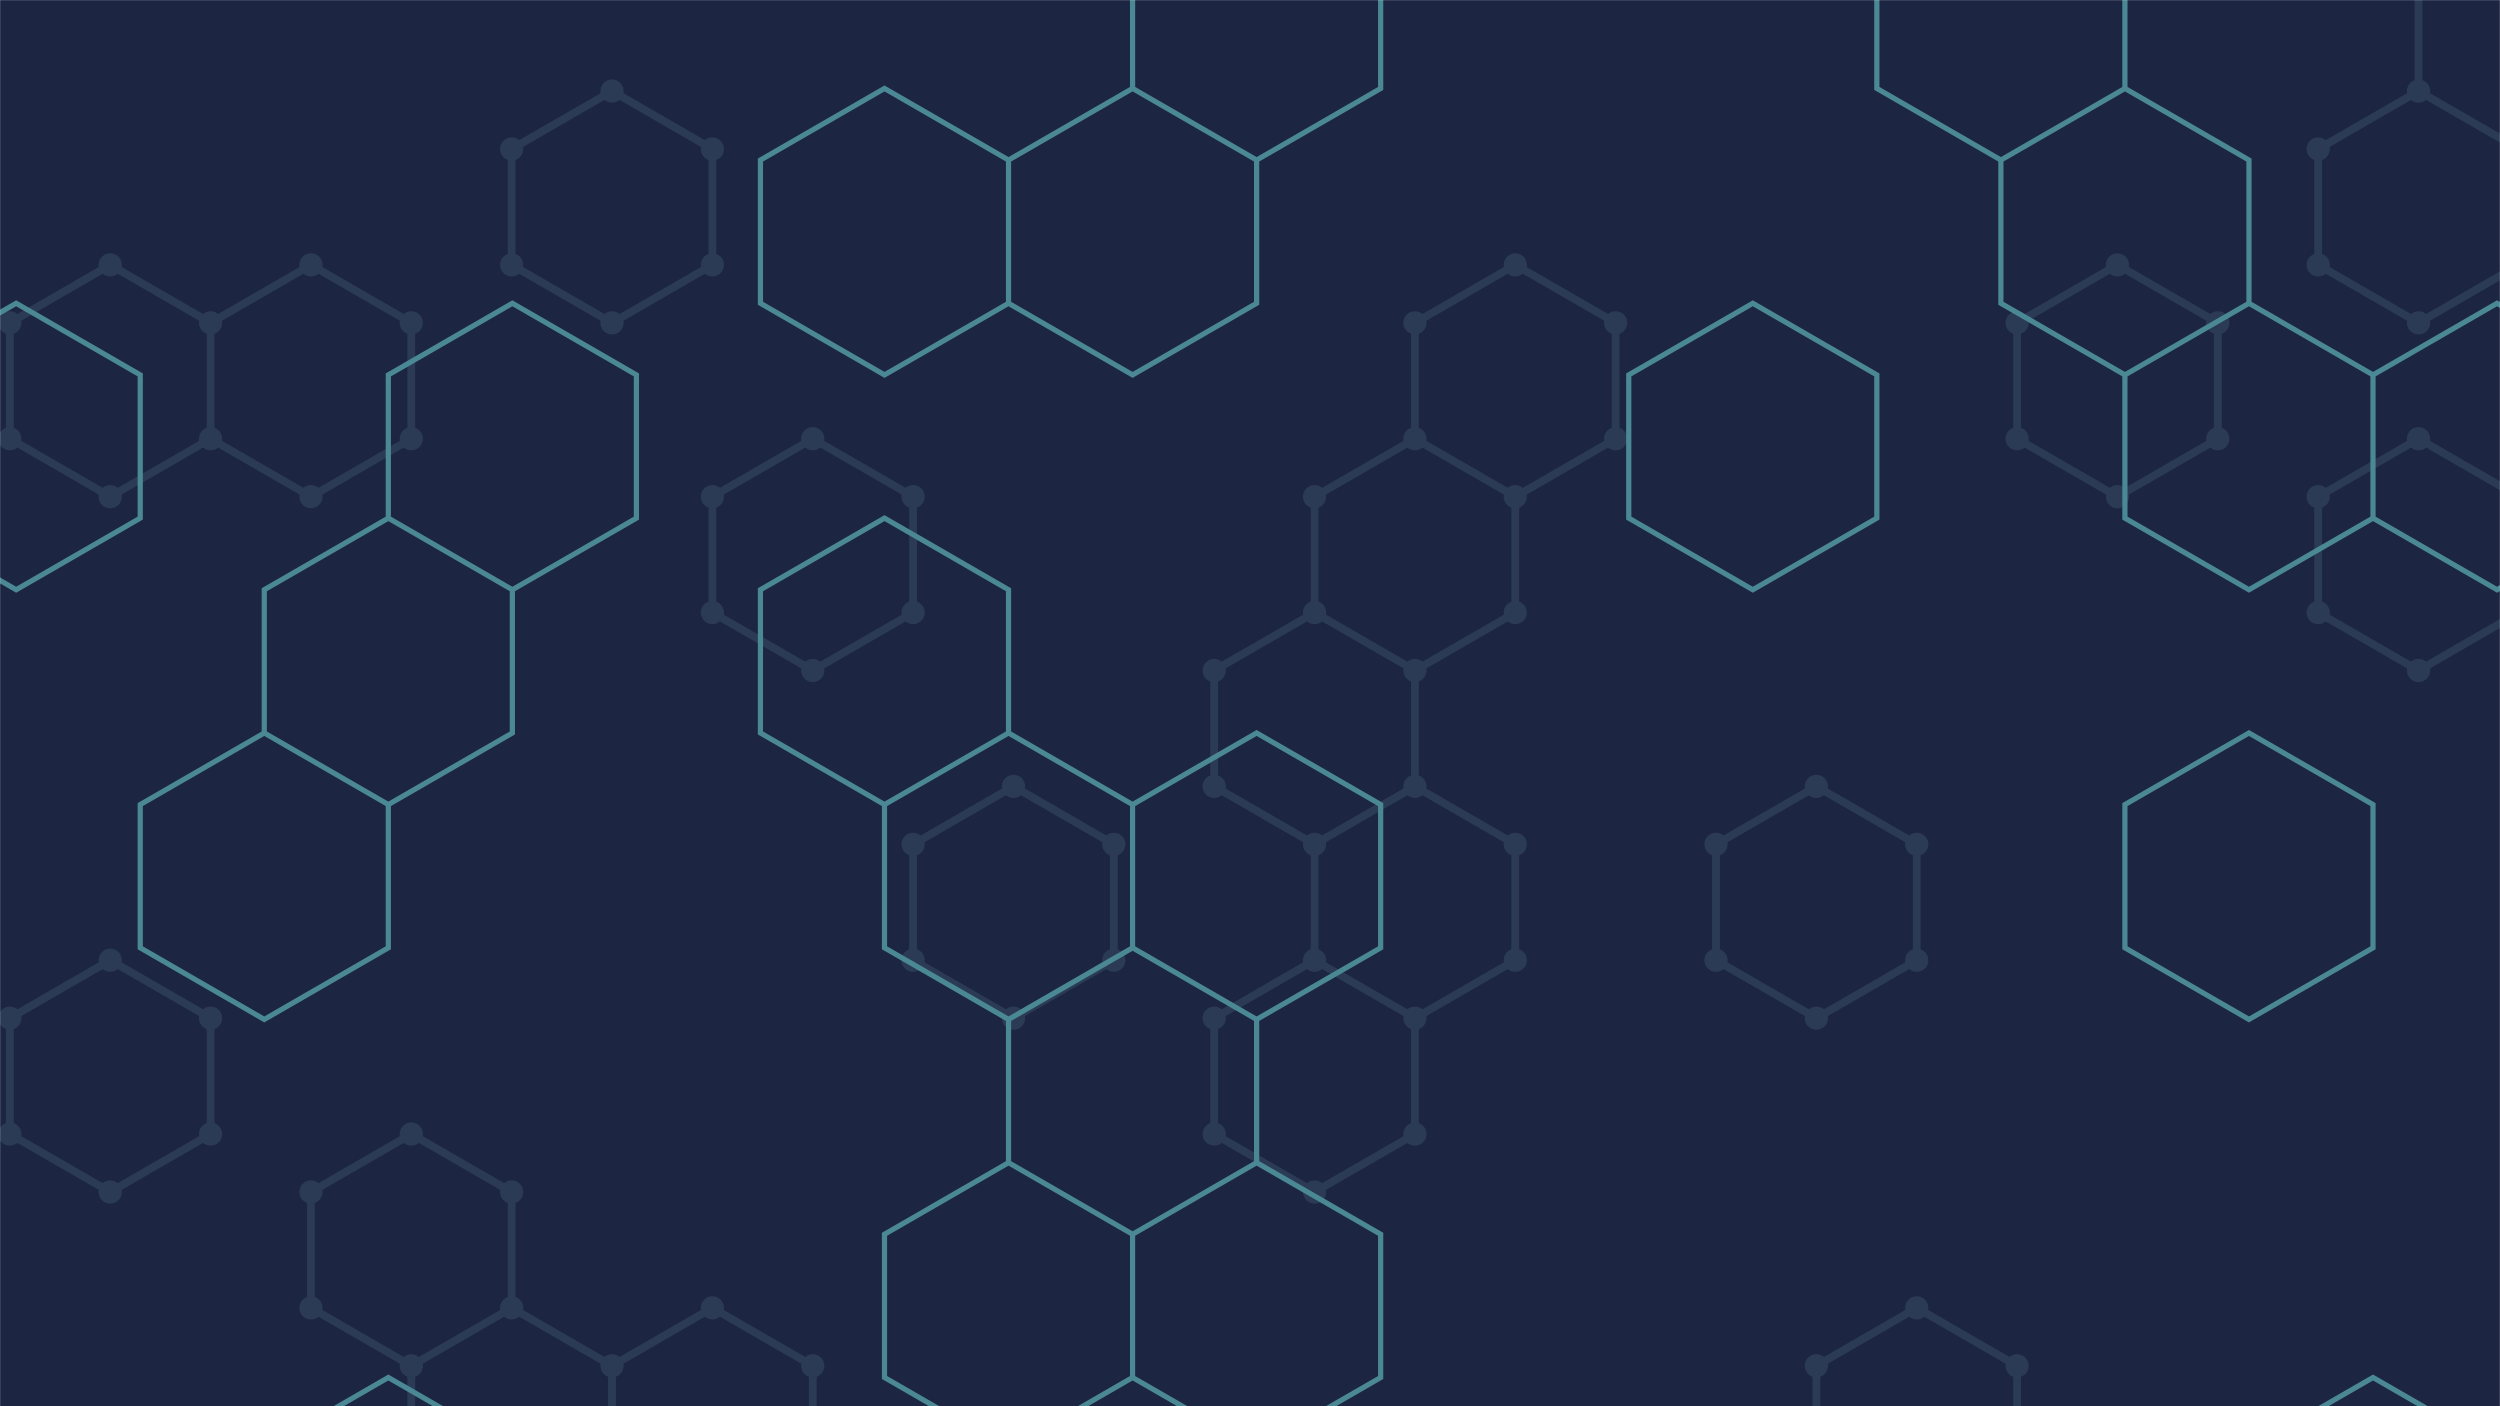 <svg xmlns="http://www.w3.org/2000/svg" version="1.1" xmlns:xlink="http://www.w3.org/1999/xlink" xmlns:svgjs="http://svgjs.com/svgjs" width="1920" height="1080" preserveAspectRatio="none" viewBox="0 0 1920 1080"><g mask="url(&quot;#SvgjsMask1203&quot;)" fill="none"><rect width="1920" height="1080" x="0" y="0" fill="rgba(28, 37, 65, 1)"></rect><path d="M84.64 203.45L161.72 247.95L161.72 336.95L84.64 381.45L7.56 336.95L7.56 247.95zM84.64 737.45L161.72 781.95L161.72 870.95L84.64 915.45L7.56 870.95L7.56 781.95zM238.8 203.45L315.88 247.95L315.88 336.95L238.8 381.45L161.72 336.95L161.72 247.95zM315.88 870.95L392.95 915.45L392.95 1004.45L315.88 1048.95L238.8 1004.45L238.8 915.45zM470.03 69.95L547.11 114.45L547.11 203.45L470.03 247.95L392.95 203.45L392.95 114.45zM392.95 1004.45L470.03 1048.95L470.03 1137.95L392.95 1182.45L315.88 1137.95L315.88 1048.95zM624.19 336.95L701.27 381.45L701.27 470.45L624.19 514.95L547.11 470.45L547.11 381.45zM547.11 1004.45L624.19 1048.95L624.19 1137.95L547.11 1182.45L470.03 1137.95L470.03 1048.95zM778.35 603.95L855.42 648.45L855.42 737.45L778.35 781.95L701.27 737.45L701.27 648.45zM1086.66 336.95L1163.74 381.45L1163.74 470.45L1086.66 514.95L1009.58 470.45L1009.58 381.45zM1009.58 470.45L1086.66 514.95L1086.66 603.95L1009.58 648.45L932.5 603.95L932.5 514.95zM1086.66 603.95L1163.74 648.45L1163.74 737.45L1086.66 781.95L1009.58 737.45L1009.58 648.45zM1009.58 737.45L1086.66 781.95L1086.66 870.95L1009.58 915.45L932.5 870.95L932.5 781.95zM1163.74 203.45L1240.82 247.95L1240.82 336.95L1163.74 381.45L1086.66 336.95L1086.66 247.95zM1394.97 603.95L1472.05 648.45L1472.05 737.45L1394.97 781.95L1317.9 737.45L1317.9 648.45zM1472.05 1004.45L1549.13 1048.95L1549.13 1137.95L1472.05 1182.45L1394.97 1137.95L1394.97 1048.95zM1626.21 203.45L1703.29 247.95L1703.29 336.95L1626.21 381.45L1549.13 336.95L1549.13 247.95zM1857.44 69.95L1934.52 114.45L1934.52 203.45L1857.44 247.95L1780.37 203.45L1780.37 114.45zM1857.44 336.95L1934.52 381.45L1934.52 470.45L1857.44 514.95L1780.37 470.45L1780.37 381.45zM1934.52 -63.55L2011.6 -19.05L2011.6 69.95L1934.52 114.45L1857.44 69.95L1857.44 -19.05z" stroke="rgba(43, 59, 86, 1)" stroke-width="6"></path><path d="M75.74 203.45 a8.9 8.9 0 1 0 17.8 0 a8.9 8.9 0 1 0 -17.8 0zM152.82 247.95 a8.9 8.9 0 1 0 17.8 0 a8.9 8.9 0 1 0 -17.8 0zM152.82 336.95 a8.9 8.9 0 1 0 17.8 0 a8.9 8.9 0 1 0 -17.8 0zM75.74 381.45 a8.9 8.9 0 1 0 17.8 0 a8.9 8.9 0 1 0 -17.8 0zM-1.34 336.95 a8.9 8.9 0 1 0 17.8 0 a8.9 8.9 0 1 0 -17.8 0zM-1.34 247.95 a8.9 8.9 0 1 0 17.8 0 a8.9 8.9 0 1 0 -17.8 0zM75.74 737.45 a8.9 8.9 0 1 0 17.8 0 a8.9 8.9 0 1 0 -17.8 0zM152.82 781.95 a8.9 8.9 0 1 0 17.8 0 a8.9 8.9 0 1 0 -17.8 0zM152.82 870.95 a8.9 8.9 0 1 0 17.8 0 a8.9 8.9 0 1 0 -17.8 0zM75.74 915.45 a8.9 8.9 0 1 0 17.8 0 a8.9 8.9 0 1 0 -17.8 0zM-1.34 870.95 a8.9 8.9 0 1 0 17.8 0 a8.9 8.9 0 1 0 -17.8 0zM-1.34 781.95 a8.9 8.9 0 1 0 17.8 0 a8.9 8.9 0 1 0 -17.8 0zM229.9 203.45 a8.9 8.9 0 1 0 17.8 0 a8.9 8.9 0 1 0 -17.8 0zM306.98 247.95 a8.9 8.9 0 1 0 17.8 0 a8.9 8.9 0 1 0 -17.8 0zM306.98 336.95 a8.9 8.9 0 1 0 17.8 0 a8.9 8.9 0 1 0 -17.8 0zM229.9 381.45 a8.9 8.9 0 1 0 17.8 0 a8.9 8.9 0 1 0 -17.8 0zM306.98 870.95 a8.9 8.9 0 1 0 17.8 0 a8.9 8.9 0 1 0 -17.8 0zM384.05 915.45 a8.9 8.9 0 1 0 17.8 0 a8.9 8.9 0 1 0 -17.8 0zM384.05 1004.45 a8.9 8.9 0 1 0 17.8 0 a8.9 8.9 0 1 0 -17.8 0zM306.98 1048.95 a8.9 8.9 0 1 0 17.8 0 a8.9 8.9 0 1 0 -17.8 0zM229.9 1004.45 a8.9 8.9 0 1 0 17.8 0 a8.9 8.9 0 1 0 -17.8 0zM229.9 915.45 a8.9 8.9 0 1 0 17.8 0 a8.9 8.9 0 1 0 -17.8 0zM461.13 69.95 a8.9 8.9 0 1 0 17.8 0 a8.9 8.9 0 1 0 -17.8 0zM538.21 114.45 a8.9 8.9 0 1 0 17.8 0 a8.9 8.9 0 1 0 -17.8 0zM538.21 203.45 a8.9 8.9 0 1 0 17.8 0 a8.9 8.9 0 1 0 -17.8 0zM461.13 247.95 a8.9 8.9 0 1 0 17.8 0 a8.9 8.9 0 1 0 -17.8 0zM384.05 203.45 a8.9 8.9 0 1 0 17.8 0 a8.9 8.9 0 1 0 -17.8 0zM384.05 114.45 a8.9 8.9 0 1 0 17.8 0 a8.9 8.9 0 1 0 -17.8 0zM461.13 1048.95 a8.9 8.9 0 1 0 17.8 0 a8.9 8.9 0 1 0 -17.8 0zM461.13 1137.95 a8.9 8.9 0 1 0 17.8 0 a8.9 8.9 0 1 0 -17.8 0zM384.05 1182.45 a8.9 8.9 0 1 0 17.8 0 a8.9 8.9 0 1 0 -17.8 0zM306.98 1137.95 a8.9 8.9 0 1 0 17.8 0 a8.9 8.9 0 1 0 -17.8 0zM615.29 336.95 a8.9 8.9 0 1 0 17.8 0 a8.9 8.9 0 1 0 -17.8 0zM692.37 381.45 a8.9 8.9 0 1 0 17.8 0 a8.9 8.9 0 1 0 -17.8 0zM692.37 470.45 a8.9 8.9 0 1 0 17.8 0 a8.9 8.9 0 1 0 -17.8 0zM615.29 514.95 a8.9 8.9 0 1 0 17.8 0 a8.9 8.9 0 1 0 -17.8 0zM538.21 470.45 a8.9 8.9 0 1 0 17.8 0 a8.9 8.9 0 1 0 -17.8 0zM538.21 381.45 a8.9 8.9 0 1 0 17.8 0 a8.9 8.9 0 1 0 -17.8 0zM538.21 1004.45 a8.9 8.9 0 1 0 17.8 0 a8.9 8.9 0 1 0 -17.8 0zM615.29 1048.95 a8.9 8.9 0 1 0 17.8 0 a8.9 8.9 0 1 0 -17.8 0zM615.29 1137.95 a8.9 8.9 0 1 0 17.8 0 a8.9 8.9 0 1 0 -17.8 0zM538.21 1182.45 a8.9 8.9 0 1 0 17.8 0 a8.9 8.9 0 1 0 -17.8 0zM769.45 603.95 a8.9 8.9 0 1 0 17.8 0 a8.9 8.9 0 1 0 -17.8 0zM846.52 648.45 a8.9 8.9 0 1 0 17.8 0 a8.9 8.9 0 1 0 -17.8 0zM846.52 737.45 a8.9 8.9 0 1 0 17.8 0 a8.9 8.9 0 1 0 -17.8 0zM769.45 781.95 a8.9 8.9 0 1 0 17.8 0 a8.9 8.9 0 1 0 -17.8 0zM692.37 737.45 a8.9 8.9 0 1 0 17.8 0 a8.9 8.9 0 1 0 -17.8 0zM692.37 648.45 a8.9 8.9 0 1 0 17.8 0 a8.9 8.9 0 1 0 -17.8 0zM1077.76 336.95 a8.9 8.9 0 1 0 17.8 0 a8.9 8.9 0 1 0 -17.8 0zM1154.84 381.45 a8.9 8.9 0 1 0 17.8 0 a8.9 8.9 0 1 0 -17.8 0zM1154.84 470.45 a8.9 8.9 0 1 0 17.8 0 a8.9 8.9 0 1 0 -17.8 0zM1077.76 514.95 a8.9 8.9 0 1 0 17.8 0 a8.9 8.9 0 1 0 -17.8 0zM1000.68 470.45 a8.9 8.9 0 1 0 17.8 0 a8.9 8.9 0 1 0 -17.8 0zM1000.68 381.45 a8.9 8.9 0 1 0 17.8 0 a8.9 8.9 0 1 0 -17.8 0zM1077.76 603.95 a8.9 8.9 0 1 0 17.8 0 a8.9 8.9 0 1 0 -17.8 0zM1000.68 648.45 a8.9 8.9 0 1 0 17.8 0 a8.9 8.9 0 1 0 -17.8 0zM923.6 603.95 a8.9 8.9 0 1 0 17.8 0 a8.9 8.9 0 1 0 -17.8 0zM923.6 514.95 a8.9 8.9 0 1 0 17.8 0 a8.9 8.9 0 1 0 -17.8 0zM1154.84 648.45 a8.9 8.9 0 1 0 17.8 0 a8.9 8.9 0 1 0 -17.8 0zM1154.84 737.45 a8.9 8.9 0 1 0 17.8 0 a8.9 8.9 0 1 0 -17.8 0zM1077.76 781.95 a8.9 8.9 0 1 0 17.8 0 a8.9 8.9 0 1 0 -17.8 0zM1000.68 737.45 a8.9 8.9 0 1 0 17.8 0 a8.9 8.9 0 1 0 -17.8 0zM1077.76 870.95 a8.9 8.9 0 1 0 17.8 0 a8.9 8.9 0 1 0 -17.8 0zM1000.68 915.45 a8.9 8.9 0 1 0 17.8 0 a8.9 8.9 0 1 0 -17.8 0zM923.6 870.95 a8.9 8.9 0 1 0 17.8 0 a8.9 8.9 0 1 0 -17.8 0zM923.6 781.95 a8.9 8.9 0 1 0 17.8 0 a8.9 8.9 0 1 0 -17.8 0zM1154.84 203.45 a8.9 8.9 0 1 0 17.8 0 a8.9 8.9 0 1 0 -17.8 0zM1231.92 247.95 a8.9 8.9 0 1 0 17.8 0 a8.9 8.9 0 1 0 -17.8 0zM1231.92 336.95 a8.9 8.9 0 1 0 17.8 0 a8.9 8.9 0 1 0 -17.8 0zM1077.76 247.95 a8.9 8.9 0 1 0 17.8 0 a8.9 8.9 0 1 0 -17.8 0zM1386.07 603.95 a8.9 8.9 0 1 0 17.8 0 a8.9 8.9 0 1 0 -17.8 0zM1463.15 648.45 a8.9 8.9 0 1 0 17.8 0 a8.9 8.9 0 1 0 -17.8 0zM1463.15 737.45 a8.9 8.9 0 1 0 17.8 0 a8.9 8.9 0 1 0 -17.8 0zM1386.07 781.95 a8.9 8.9 0 1 0 17.8 0 a8.9 8.9 0 1 0 -17.8 0zM1309 737.45 a8.9 8.9 0 1 0 17.8 0 a8.9 8.9 0 1 0 -17.8 0zM1309 648.45 a8.9 8.9 0 1 0 17.8 0 a8.9 8.9 0 1 0 -17.8 0zM1463.15 1004.45 a8.9 8.9 0 1 0 17.8 0 a8.9 8.9 0 1 0 -17.8 0zM1540.23 1048.95 a8.9 8.9 0 1 0 17.8 0 a8.9 8.9 0 1 0 -17.8 0zM1540.23 1137.95 a8.9 8.9 0 1 0 17.8 0 a8.9 8.9 0 1 0 -17.8 0zM1463.15 1182.45 a8.9 8.9 0 1 0 17.8 0 a8.9 8.9 0 1 0 -17.8 0zM1386.07 1137.95 a8.9 8.9 0 1 0 17.8 0 a8.9 8.9 0 1 0 -17.8 0zM1386.07 1048.95 a8.9 8.9 0 1 0 17.8 0 a8.9 8.9 0 1 0 -17.8 0zM1617.31 203.45 a8.9 8.9 0 1 0 17.8 0 a8.9 8.9 0 1 0 -17.8 0zM1694.39 247.95 a8.9 8.9 0 1 0 17.8 0 a8.9 8.9 0 1 0 -17.8 0zM1694.39 336.95 a8.9 8.9 0 1 0 17.8 0 a8.9 8.9 0 1 0 -17.8 0zM1617.31 381.45 a8.9 8.9 0 1 0 17.8 0 a8.9 8.9 0 1 0 -17.8 0zM1540.23 336.95 a8.9 8.9 0 1 0 17.8 0 a8.9 8.9 0 1 0 -17.8 0zM1540.23 247.95 a8.9 8.9 0 1 0 17.8 0 a8.9 8.9 0 1 0 -17.8 0zM1848.54 69.95 a8.9 8.9 0 1 0 17.8 0 a8.9 8.9 0 1 0 -17.8 0zM1925.62 114.45 a8.9 8.9 0 1 0 17.8 0 a8.9 8.9 0 1 0 -17.8 0zM1925.62 203.45 a8.9 8.9 0 1 0 17.8 0 a8.9 8.9 0 1 0 -17.8 0zM1848.54 247.95 a8.9 8.9 0 1 0 17.8 0 a8.9 8.9 0 1 0 -17.8 0zM1771.47 203.45 a8.9 8.9 0 1 0 17.8 0 a8.9 8.9 0 1 0 -17.8 0zM1771.47 114.45 a8.9 8.9 0 1 0 17.8 0 a8.9 8.9 0 1 0 -17.8 0zM1848.54 336.95 a8.9 8.9 0 1 0 17.8 0 a8.9 8.9 0 1 0 -17.8 0zM1925.62 381.45 a8.9 8.9 0 1 0 17.8 0 a8.9 8.9 0 1 0 -17.8 0zM1925.62 470.45 a8.9 8.9 0 1 0 17.8 0 a8.9 8.9 0 1 0 -17.8 0zM1848.54 514.95 a8.9 8.9 0 1 0 17.8 0 a8.9 8.9 0 1 0 -17.8 0zM1771.47 470.45 a8.9 8.9 0 1 0 17.8 0 a8.9 8.9 0 1 0 -17.8 0zM1771.47 381.45 a8.9 8.9 0 1 0 17.8 0 a8.9 8.9 0 1 0 -17.8 0zM1925.62 -63.55 a8.9 8.9 0 1 0 17.8 0 a8.9 8.9 0 1 0 -17.8 0zM2002.7 -19.05 a8.9 8.9 0 1 0 17.8 0 a8.9 8.9 0 1 0 -17.8 0zM2002.7 69.95 a8.9 8.9 0 1 0 17.8 0 a8.9 8.9 0 1 0 -17.8 0zM1848.54 -19.05 a8.9 8.9 0 1 0 17.8 0 a8.9 8.9 0 1 0 -17.8 0z" fill="rgba(43, 59, 86, 1)"></path><path d="M12.43 232.92L107.7 287.92L107.7 397.92L12.43 452.92L-82.84 397.92L-82.84 287.92zM298.23 397.92L393.49 452.92L393.49 562.92L298.23 617.92L202.96 562.92L202.96 452.92zM202.96 562.92L298.23 617.92L298.23 727.92L202.96 782.92L107.7 727.92L107.7 617.92zM298.23 1057.92L393.49 1112.92L393.49 1222.92L298.23 1277.92L202.96 1222.92L202.96 1112.92zM393.49 232.92L488.76 287.92L488.76 397.92L393.49 452.92L298.23 397.92L298.23 287.92zM679.29 67.92L774.55 122.92L774.55 232.92L679.29 287.92L584.02 232.92L584.02 122.92zM679.29 397.92L774.55 452.92L774.55 562.92L679.29 617.92L584.02 562.92L584.02 452.92zM869.82 67.92L965.08 122.92L965.08 232.92L869.82 287.92L774.55 232.92L774.55 122.92zM774.55 562.92L869.82 617.92L869.82 727.92L774.55 782.92L679.29 727.92L679.29 617.92zM869.82 727.92L965.08 782.92L965.08 892.92L869.82 947.92L774.55 892.92L774.55 782.92zM774.55 892.92L869.82 947.92L869.82 1057.92L774.55 1112.92L679.29 1057.92L679.29 947.92zM965.08 -97.08L1060.35 -42.08L1060.35 67.92L965.08 122.92L869.82 67.92L869.82 -42.08zM965.08 562.92L1060.35 617.92L1060.35 727.92L965.08 782.92L869.82 727.92L869.82 617.92zM965.08 892.92L1060.35 947.92L1060.35 1057.92L965.08 1112.92L869.82 1057.92L869.82 947.92zM1346.15 232.92L1441.41 287.92L1441.41 397.92L1346.15 452.92L1250.88 397.92L1250.88 287.92zM1536.68 -97.08L1631.94 -42.08L1631.94 67.92L1536.68 122.92L1441.41 67.92L1441.41 -42.08zM1631.94 67.92L1727.21 122.92L1727.21 232.92L1631.94 287.92L1536.68 232.92L1536.68 122.92zM1727.21 232.92L1822.47 287.92L1822.47 397.92L1727.21 452.92L1631.94 397.92L1631.94 287.92zM1727.21 562.92L1822.47 617.92L1822.47 727.92L1727.21 782.92L1631.94 727.92L1631.94 617.92zM1822.47 1057.92L1917.74 1112.92L1917.74 1222.92L1822.47 1277.92L1727.21 1222.92L1727.21 1112.92zM1917.74 232.92L2013.01 287.92L2013.01 397.92L1917.74 452.92L1822.47 397.92L1822.47 287.92z" stroke="rgba(75, 136, 149, 1)" stroke-width="4"></path></g><defs><mask id="SvgjsMask1203"><rect width="1920" height="1080" fill="#ffffff"></rect></mask></defs></svg>
